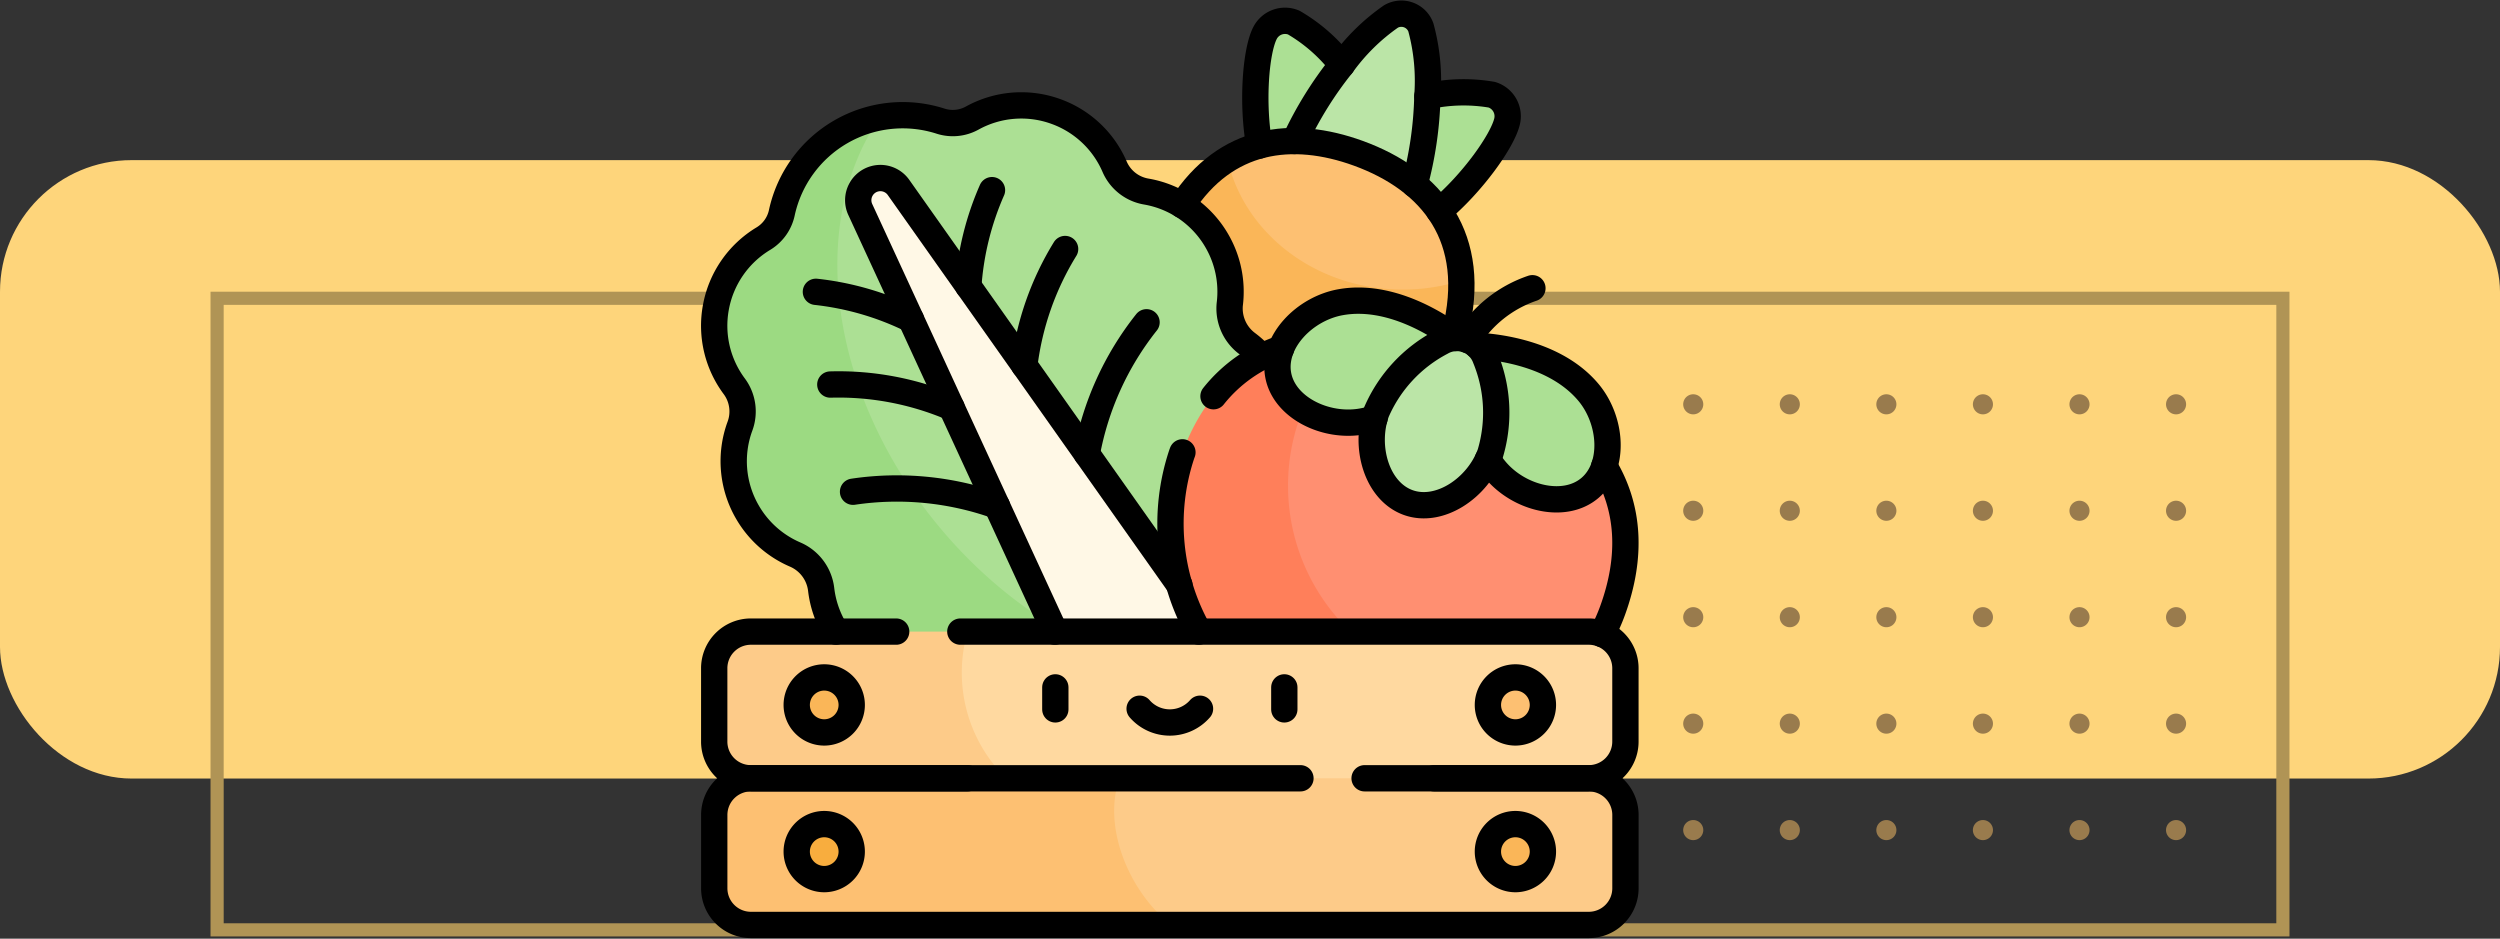 <svg xmlns="http://www.w3.org/2000/svg" xmlns:xlink="http://www.w3.org/1999/xlink" width="190" height="71.341" viewBox="0 0 190 71.341">
  <rect x="0" y="0" width="190" height="71.341" fill="#333333" stroke="none"/>
  <defs>
    <clipPath id="clip-path">
      <rect id="Rectángulo_400902" data-name="Rectángulo 400902" width="38.221" height="33.885" fill="#997b4d"/>
    </clipPath>
    <clipPath id="clip-path-2">
      <path id="path5649" d="M0-682.665H71.341v71.341H0Z" transform="translate(0 682.665)"/>
    </clipPath>
  </defs>
  <g id="Grupo_1112555" data-name="Grupo 1112555" transform="translate(-1249.657 -393)">
    <rect id="Rectángulo_402716" data-name="Rectángulo 402716" width="190" height="47" rx="10" transform="translate(1249.657 405.17)" fill="#fed57b"/>
    <g id="Rectángulo_402718" data-name="Rectángulo 402718" transform="translate(1265.657 415.17)" fill="none" stroke="#b09455" stroke-width="1">
      <rect width="158" height="49" stroke="none"/>
      <rect x="0.5" y="0.5" width="157" height="48" fill="none"/>
    </g>
    <g id="Grupo_1107842" data-name="Grupo 1107842" transform="translate(1377.58 422.965)">
      <g id="Grupo_1098724" data-name="Grupo 1098724" transform="translate(0 0)">
        <g id="Grupo_1098723" data-name="Grupo 1098723" clip-path="url(#clip-path)">
          <path id="Trazado_872910" data-name="Trazado 872910" d="M1.526.763A.763.763,0,1,1,.763,0a.763.763,0,0,1,.763.763" fill="#997b4d"/>
          <path id="Trazado_872911" data-name="Trazado 872911" d="M30.48.763A.763.763,0,1,1,29.717,0a.763.763,0,0,1,.763.763" transform="translate(-21.615)" fill="#997b4d"/>
          <path id="Trazado_872912" data-name="Trazado 872912" d="M59.433.763A.763.763,0,1,1,58.67,0a.763.763,0,0,1,.763.763" transform="translate(-43.229)" fill="#997b4d"/>
          <path id="Trazado_872913" data-name="Trazado 872913" d="M88.386.763A.763.763,0,1,1,87.623,0a.763.763,0,0,1,.763.763" transform="translate(-64.843)" fill="#997b4d"/>
          <path id="Trazado_872914" data-name="Trazado 872914" d="M117.339.763A.763.763,0,1,1,116.576,0a.763.763,0,0,1,.763.763" transform="translate(-86.457)" fill="#997b4d"/>
          <path id="Trazado_872915" data-name="Trazado 872915" d="M146.293.763A.763.763,0,1,1,145.53,0a.763.763,0,0,1,.763.763" transform="translate(-108.072)" fill="#997b4d"/>
          <path id="Trazado_872916" data-name="Trazado 872916" d="M1.526,32.678a.763.763,0,1,1-.763-.763.763.763,0,0,1,.763.763" transform="translate(0 -23.825)" fill="#997b4d"/>
          <path id="Trazado_872917" data-name="Trazado 872917" d="M30.48,32.678a.763.763,0,1,1-.763-.763.763.763,0,0,1,.763.763" transform="translate(-21.615 -23.825)" fill="#997b4d"/>
          <path id="Trazado_872918" data-name="Trazado 872918" d="M59.433,32.678a.763.763,0,1,1-.763-.763.763.763,0,0,1,.763.763" transform="translate(-43.229 -23.825)" fill="#997b4d"/>
          <path id="Trazado_872919" data-name="Trazado 872919" d="M88.386,32.678a.763.763,0,1,1-.763-.763.763.763,0,0,1,.763.763" transform="translate(-64.843 -23.825)" fill="#997b4d"/>
          <path id="Trazado_872920" data-name="Trazado 872920" d="M117.339,32.678a.763.763,0,1,1-.763-.763.763.763,0,0,1,.763.763" transform="translate(-86.457 -23.825)" fill="#997b4d"/>
          <path id="Trazado_872921" data-name="Trazado 872921" d="M146.293,32.678a.763.763,0,1,1-.763-.763.763.763,0,0,1,.763.763" transform="translate(-108.072 -23.825)" fill="#997b4d"/>
          <path id="Trazado_872922" data-name="Trazado 872922" d="M1.526,64.593a.763.763,0,1,1-.763-.763.763.763,0,0,1,.763.763" transform="translate(0 -47.651)" fill="#997b4d"/>
          <path id="Trazado_872923" data-name="Trazado 872923" d="M30.48,64.593a.763.763,0,1,1-.763-.763.763.763,0,0,1,.763.763" transform="translate(-21.615 -47.651)" fill="#997b4d"/>
          <path id="Trazado_872924" data-name="Trazado 872924" d="M59.433,64.593a.763.763,0,1,1-.763-.763.763.763,0,0,1,.763.763" transform="translate(-43.229 -47.651)" fill="#997b4d"/>
          <path id="Trazado_872925" data-name="Trazado 872925" d="M88.386,64.593a.763.763,0,1,1-.763-.763.763.763,0,0,1,.763.763" transform="translate(-64.843 -47.651)" fill="#997b4d"/>
          <path id="Trazado_872926" data-name="Trazado 872926" d="M117.339,64.593a.763.763,0,1,1-.763-.763.763.763,0,0,1,.763.763" transform="translate(-86.457 -47.651)" fill="#997b4d"/>
          <path id="Trazado_872927" data-name="Trazado 872927" d="M146.293,64.593a.763.763,0,1,1-.763-.763.763.763,0,0,1,.763.763" transform="translate(-108.072 -47.651)" fill="#997b4d"/>
          <path id="Trazado_872928" data-name="Trazado 872928" d="M1.526,96.508a.763.763,0,1,1-.763-.763.763.763,0,0,1,.763.763" transform="translate(0 -71.476)" fill="#997b4d"/>
          <path id="Trazado_872929" data-name="Trazado 872929" d="M30.48,96.508a.763.763,0,1,1-.763-.763.763.763,0,0,1,.763.763" transform="translate(-21.615 -71.476)" fill="#997b4d"/>
          <path id="Trazado_872930" data-name="Trazado 872930" d="M59.433,96.508a.763.763,0,1,1-.763-.763.763.763,0,0,1,.763.763" transform="translate(-43.229 -71.476)" fill="#997b4d"/>
          <path id="Trazado_872931" data-name="Trazado 872931" d="M88.386,96.508a.763.763,0,1,1-.763-.763.763.763,0,0,1,.763.763" transform="translate(-64.843 -71.476)" fill="#997b4d"/>
          <path id="Trazado_872932" data-name="Trazado 872932" d="M117.339,96.508a.763.763,0,1,1-.763-.763.763.763,0,0,1,.763.763" transform="translate(-86.457 -71.476)" fill="#997b4d"/>
          <path id="Trazado_872933" data-name="Trazado 872933" d="M146.293,96.508a.763.763,0,1,1-.763-.763.763.763,0,0,1,.763.763" transform="translate(-108.072 -71.476)" fill="#997b4d"/>
          <path id="Trazado_872934" data-name="Trazado 872934" d="M1.526,128.423a.763.763,0,1,1-.763-.763.763.763,0,0,1,.763.763" transform="translate(0 -95.301)" fill="#997b4d"/>
          <path id="Trazado_872935" data-name="Trazado 872935" d="M30.48,128.423a.763.763,0,1,1-.763-.763.763.763,0,0,1,.763.763" transform="translate(-21.615 -95.301)" fill="#997b4d"/>
          <path id="Trazado_872936" data-name="Trazado 872936" d="M59.433,128.423a.763.763,0,1,1-.763-.763.763.763,0,0,1,.763.763" transform="translate(-43.229 -95.301)" fill="#997b4d"/>
          <path id="Trazado_872937" data-name="Trazado 872937" d="M88.386,128.423a.763.763,0,1,1-.763-.763.763.763,0,0,1,.763.763" transform="translate(-64.843 -95.301)" fill="#997b4d"/>
          <path id="Trazado_872938" data-name="Trazado 872938" d="M117.339,128.423a.763.763,0,1,1-.763-.763.763.763,0,0,1,.763.763" transform="translate(-86.457 -95.301)" fill="#997b4d"/>
          <path id="Trazado_872939" data-name="Trazado 872939" d="M146.293,128.423a.763.763,0,1,1-.763-.763.763.763,0,0,1,.763.763" transform="translate(-108.072 -95.301)" fill="#997b4d"/>
        </g>
      </g>
    </g>
    <g id="g5643" transform="translate(1302.893 1075.665)">
      <g id="g5645" transform="translate(0 -682.665)">
        <g id="g5647" transform="translate(0 0)" clip-path="url(#clip-path-2)">
          <g id="g5653" transform="translate(27.249 54.386)">
            <path id="path5655" d="M-368.868-64.689v5.573a2.786,2.786,0,0,1-2.787,2.787h-31.735c-9.185-2.678-11.651-7.664-3.907-11.147l18.02-4.762,17.622,4.762a2.786,2.786,0,0,1,2.787,2.787" transform="translate(411.915 72.238)" fill="#fdcb89"/>
          </g>
          <g id="g5657" transform="translate(1.045 55.982)">
            <path id="path5659" d="M-297.591-122.653h-31.942a2.786,2.786,0,0,1-2.787-2.787v-5.573a2.786,2.786,0,0,1,2.787-2.787l14.351-3.166L-301.5-133.8c-1.312,3.483.543,8.468,3.907,11.147" transform="translate(332.319 136.966)" fill="#fdc072"/>
          </g>
          <g id="g5661" transform="translate(59.845 62.632)">
            <path id="path5663" d="M-35.82-17.91a2.09,2.09,0,0,1-2.09,2.09A2.09,2.09,0,0,1-40-17.91,2.09,2.09,0,0,1-37.91-20a2.09,2.09,0,0,1,2.09,2.09" transform="translate(40 20)" fill="#fab658"/>
          </g>
          <g id="g5665" transform="translate(7.315 62.632)">
            <path id="path5667" d="M-35.82-17.91a2.09,2.09,0,0,1-2.09,2.09A2.09,2.09,0,0,1-40-17.91,2.09,2.09,0,0,1-37.91-20a2.09,2.09,0,0,1,2.09,2.09" transform="translate(40 20)" fill="#f8ad3e"/>
          </g>
          <g id="g5669" transform="translate(42.174 1.582)">
            <path id="path5671" d="M-58.09-121.134a4.343,4.343,0,0,0,2.83-5.915c-1.193-3.279-4.949-7.355-6.691-8.088a1.709,1.709,0,0,0-2.182.794c-.864,1.681-1.12,7.218.073,10.5a4.343,4.343,0,0,0,5.97,2.712" transform="translate(64.869 135.27)" fill="#ace094"/>
          </g>
          <g id="g5673" transform="translate(47.442 7.008)">
            <path id="path5675" d="M-6.39-72.253A4.343,4.343,0,0,1-4.756-78.6c3.022-1.744,8.518-2.453,10.324-1.895a1.709,1.709,0,0,1,1.161,2.01c-.419,1.843-3.781,6.249-6.8,7.994a4.343,4.343,0,0,1-6.316-1.76" transform="translate(7.136 80.685)" fill="#ace094"/>
          </g>
          <g id="g5677" transform="translate(44.33 1.045)">
            <path id="path5679" d="M-26.742-150.475c-2.531-.921-3.924-3.479-2.628-7.038,1.486-4.082,5.753-9.3,7.657-10.313a1.575,1.575,0,0,1,2.272.827c.81,2,.722,8.74-.764,12.822-1.3,3.559-4.006,4.623-6.537,3.7" transform="translate(29.863 168.035)" fill="#bbe5a7"/>
          </g>
          <g id="g5681" transform="translate(39.93 10.719)">
            <path id="path5683" d="M-153.342-90.886c-1.505,2.118-7.326,7.287-8.886,7.287-6.57,0-9.688-10.3-8.886-16.5,2.929-1.8,6.439-1.735,9.946-.458,4.469,1.626,7.683,4.757,7.825,9.676" transform="translate(171.237 101.492)" fill="#fdc072"/>
          </g>
          <g id="g5685" transform="translate(33.944 12.108)">
            <path id="path5687" d="M-195.321-129.644c-1.767,4.855-7.816,10.14-12.621,13.744a5.379,5.379,0,0,1-8.463-3.081c-1.364-5.851-2.6-13.786-.835-18.642,1.289-3.542,3.109-5.841,5.235-7.151,1.268,5.65,6.749,9.9,13.319,9.9a14.733,14.733,0,0,0,4.452-.681,16,16,0,0,1-1.087,5.912" transform="translate(218.115 144.773)" fill="#fab658"/>
          </g>
          <g id="g5689" transform="translate(7.531 8.012)">
            <path id="path5691" d="M-301.417-373.731c-10.337,3.568-22.419-.4-29.284-8.578-8.507-10.138-7.239-26.864.21-34.12a9.662,9.662,0,0,1,4.627.284,3.037,3.037,0,0,0,2.376-.226,7.709,7.709,0,0,1,6.394-.506,7.705,7.705,0,0,1,4.456,4.209,3.2,3.2,0,0,0,2.411,1.873,7.711,7.711,0,0,1,5.356,3.747,7.7,7.7,0,0,1,.988,4.725,3.322,3.322,0,0,0,1.281,3.056,7.711,7.711,0,0,1,3.124,6.206,7.692,7.692,0,0,1-1.229,4.183,3.186,3.186,0,0,0-.255,2.976q.437,1.026.864,2.086a10.327,10.327,0,0,1-1.318,10.085" transform="translate(336.592 417.344)" fill="#ace094"/>
          </g>
          <g id="g5693" transform="translate(1.045 8.927)">
            <path id="path5695" d="M-356.992-365.887a10.123,10.123,0,0,1-2.475,2.335,57.233,57.233,0,0,1-6.217,3.594,10.327,10.327,0,0,1-12.719-2.9q-.7-.89-1.36-1.771a3.183,3.183,0,0,0-2.692-1.287,7.7,7.7,0,0,1-5.366-1.8,7.7,7.7,0,0,1-2.706-5.015,3.305,3.305,0,0,0-1.982-2.647,7.694,7.694,0,0,1-3.625-3.23,7.708,7.708,0,0,1-.566-6.513,3.21,3.21,0,0,0-.417-3.024,7.7,7.7,0,0,1-1.419-5.964,7.714,7.714,0,0,1,3.635-5.285,3.034,3.034,0,0,0,1.384-1.944,9.4,9.4,0,0,1,7.449-7.257c-5.555,8.083-3.888,21.11,4.619,31.248,6.865,8.182,16.357,12.3,24.455,11.451" transform="translate(398.653 408.586)" fill="#9cda82"/>
          </g>
          <g id="g5697" transform="translate(11.975 13.52)">
            <path id="path5699" d="M-238.247-306.082l-9.691,5.6L-265.879-339.4a1.685,1.685,0,0,1,2.906-1.678Z" transform="translate(266.05 341.802)" fill="#fff8e6"/>
          </g>
          <g id="g5701" transform="translate(39.93 25.77)">
            <path id="path5703" d="M-251.8-176.926a14.972,14.972,0,0,1-2.346,4.144c-2.459,2.02-8.691,3.825-11.207,3.825-8.465,0-15.831-8.27-15.831-16.735,0-4.391,3.972-9.171,9.53-11.881a27.151,27.151,0,0,1,8.193,1.765c10.389,3.78,14.768,10.347,11.661,18.882" transform="translate(281.183 197.573)" fill="#ff8f71"/>
          </g>
          <g id="g5705" transform="translate(35.709 25.758)">
            <path id="path5707" d="M-267.865-212.545a17.229,17.229,0,0,1-19.651,5.37A17.082,17.082,0,0,1-298.252-228.6c2.217-6.09,6.71-8.964,12.879-8.734a15.28,15.28,0,0,0-4.806,11.144,15.327,15.327,0,0,0,15.327,15.327,15.269,15.269,0,0,0,6.986-1.68" transform="translate(299.124 237.348)" fill="#ff7f5a"/>
          </g>
          <g id="g5709" transform="translate(43.85 22.852)">
            <path id="path5711" d="M-.443-48.228c.441,2.5,3.611,4.038,6.357,3.554,4.665-.823,7.567-6.009,7.567-6.009s-4.5-3.881-9.166-3.058c-2.747.484-5.2,3.01-4.759,5.514" transform="translate(0.495 53.857)" fill="#ace094"/>
          </g>
          <g id="g5713" transform="translate(58.293 26.267)">
            <path id="path5715" d="M-79.574-92.814c-1.948,1.634-5.362.772-7.154-1.364-3.045-3.629-1.934-9.467-1.934-9.467s5.942-.081,8.987,3.549c1.793,2.136,2.049,5.648.1,7.283" transform="translate(88.86 103.645)" fill="#ace094"/>
          </g>
          <g id="g5717" transform="translate(51.015 25.687)">
            <path id="path5719" d="M-23.65-107.137c-2.389-.87-3.349-4.257-2.4-6.878a10.878,10.878,0,0,1,4.934-5.31,2.324,2.324,0,0,1,3.352,1.22,10.878,10.878,0,0,1,.366,7.239c-.954,2.621-3.867,4.6-6.256,3.729" transform="translate(26.41 119.64)" fill="#bbe5a7"/>
          </g>
          <g id="g5721" transform="translate(16.257 48.002)">
            <path id="path5723" d="M-463.065-23.88v5.573a2.786,2.786,0,0,1-2.787,2.787h-44.276c-7.3-2.893-9.811-8.967-2.932-11.147h47.207a2.786,2.786,0,0,1,2.787,2.787" transform="translate(517.104 26.667)" fill="#ffd9a0"/>
          </g>
          <g id="g5725" transform="translate(1.045 48.002)">
            <path id="path5727" d="M-190.131-95.519h-19.4a2.786,2.786,0,0,1-2.787-2.787v-5.573a2.786,2.786,0,0,1,2.787-2.787h16.47a11.232,11.232,0,0,0,2.932,11.147" transform="translate(212.319 106.666)" fill="#fdcb89"/>
          </g>
          <g id="g5729" transform="translate(59.845 51.485)">
            <path id="path5731" d="M-35.82-17.91a2.09,2.09,0,0,1-2.09,2.09A2.09,2.09,0,0,1-40-17.91,2.09,2.09,0,0,1-37.91-20a2.09,2.09,0,0,1,2.09,2.09" transform="translate(40 20)" fill="#fdc072"/>
          </g>
          <g id="g5733" transform="translate(7.315 51.485)">
            <path id="path5735" d="M-35.82-17.91a2.09,2.09,0,0,1-2.09,2.09A2.09,2.09,0,0,1-40-17.91,2.09,2.09,0,0,1-37.91-20a2.09,2.09,0,0,1,2.09,2.09" transform="translate(40 20)" fill="#fab658"/>
          </g>
          <g id="g5737" transform="translate(42.174 1.582)">
            <path id="path5739" d="M-2.6-81.232c-.575-3.195-.276-7.172.433-8.553a1.709,1.709,0,0,1,2.182-.793,12.667,12.667,0,0,1,3.658,3.213" transform="translate(2.899 90.711)" fill="none" stroke="#000" stroke-linecap="round" stroke-linejoin="round" stroke-miterlimit="10" stroke-width="2"/>
          </g>
          <g id="g5741" transform="translate(55.246 7.008)">
            <path id="path5743" d="M0-2.6a12.716,12.716,0,0,1,4.9-.117A1.709,1.709,0,0,1,6.061-.711C5.717.8,3.39,4.04.9,6.118" transform="translate(0 2.909)" fill="none" stroke="#000" stroke-linecap="round" stroke-linejoin="round" stroke-miterlimit="10" stroke-width="2"/>
          </g>
          <g id="g5745" transform="translate(45.163 1.045)">
            <path id="path5747" d="M-78.075-111.207a28.106,28.106,0,0,0,.971-6.71,15.492,15.492,0,0,0-.495-5.231,1.576,1.576,0,0,0-2.273-.828A15.452,15.452,0,0,0-83.6-120.3a28.1,28.1,0,0,0-3.587,5.789" transform="translate(87.186 124.184)" fill="none" stroke="#000" stroke-linecap="round" stroke-linejoin="round" stroke-miterlimit="10" stroke-width="2"/>
          </g>
          <g id="g5749" transform="translate(36.607 10.719)">
            <path id="path5751" d="M0-41.731C3.318-46.849,8.359-47.5,13.393-45.67c5.571,2.029,9.192,6.393,7.343,13.64" transform="translate(0 46.601)" fill="none" stroke="#000" stroke-linecap="round" stroke-linejoin="round" stroke-miterlimit="10" stroke-width="2"/>
          </g>
          <g id="g5753" transform="translate(1.045 8.012)">
            <path id="path5755" d="M-79.317-342.675a7.719,7.719,0,0,1-1.13-3.212,3.305,3.305,0,0,0-1.982-2.647,7.694,7.694,0,0,1-3.626-3.23,7.708,7.708,0,0,1-.566-6.513,3.21,3.21,0,0,0-.416-3.024,7.7,7.7,0,0,1-1.419-5.964,7.713,7.713,0,0,1,3.635-5.285,3.034,3.034,0,0,0,1.383-1.944,9.4,9.4,0,0,1,12.076-6.972,3.037,3.037,0,0,0,2.376-.226,7.709,7.709,0,0,1,6.394-.506,7.7,7.7,0,0,1,4.456,4.209,3.2,3.2,0,0,0,2.411,1.873,7.712,7.712,0,0,1,5.356,3.747,7.7,7.7,0,0,1,.988,4.725,3.322,3.322,0,0,0,1.281,3.056,7.755,7.755,0,0,1,1.131,1.027" transform="translate(88.573 382.664)" fill="none" stroke="#000" stroke-linecap="round" stroke-linejoin="round" stroke-miterlimit="10" stroke-width="2"/>
          </g>
          <g id="g5757" transform="translate(29.36 24.494)">
            <path id="path5759" d="M-38.912,0a22.61,22.61,0,0,0-4.541,10" transform="translate(43.453)" fill="none" stroke="#000" stroke-linecap="round" stroke-linejoin="round" stroke-miterlimit="10" stroke-width="2"/>
          </g>
          <g id="g5761" transform="translate(20.354 14.452)">
            <path id="path5763" d="M-15.426,0a21.854,21.854,0,0,0-1.8,7.3" transform="translate(17.227)" fill="none" stroke="#000" stroke-linecap="round" stroke-linejoin="round" stroke-miterlimit="10" stroke-width="2"/>
          </g>
          <g id="g5765" transform="translate(24.611 18.925)">
            <path id="path5767" d="M-26.566,0a21.939,21.939,0,0,0-3.1,8.849" transform="translate(29.667)" fill="none" stroke="#000" stroke-linecap="round" stroke-linejoin="round" stroke-miterlimit="10" stroke-width="2"/>
          </g>
          <g id="g5769" transform="translate(11.596 37.134)">
            <path id="path5771" d="M0-2.036A22.638,22.638,0,0,1,10.931-.97" transform="translate(0 2.274)" fill="none" stroke="#000" stroke-linecap="round" stroke-linejoin="round" stroke-miterlimit="10" stroke-width="2"/>
          </g>
          <g id="g5773" transform="translate(8.773 22.178)">
            <path id="path5775" d="M0,0A21.823,21.823,0,0,1,7.222,2.091" fill="none" stroke="#000" stroke-linecap="round" stroke-linejoin="round" stroke-miterlimit="10" stroke-width="2"/>
          </g>
          <g id="g5777" transform="translate(9.868 29.219)">
            <path id="path5779" d="M0-.058A21.986,21.986,0,0,1,9.213,1.681" transform="translate(0 0.064)" fill="none" stroke="#000" stroke-linecap="round" stroke-linejoin="round" stroke-miterlimit="10" stroke-width="2"/>
          </g>
          <g id="g5781" transform="translate(11.975 13.52)">
            <path id="path5783" d="M-128.209-295.48l-4.41-9.564-3.446-7.473-3.086-6.7h0L-143-327.557a1.685,1.685,0,0,1,2.907-1.678l5.3,7.5,4.257,6.024,4.749,6.722,7.042,9.965" transform="translate(143.171 329.962)" fill="none" stroke="#000" stroke-linecap="round" stroke-linejoin="round" stroke-miterlimit="10" stroke-width="2"/>
          </g>
          <g id="g5785" transform="translate(38.989 26.489)">
            <path id="path5787" d="M0-31.056A11.185,11.185,0,0,1,5.137-34.68" transform="translate(0 34.68)" fill="none" stroke="#000" stroke-linecap="round" stroke-linejoin="round" stroke-miterlimit="10" stroke-width="2"/>
          </g>
          <g id="g5789" transform="translate(35.709 34.381)">
            <path id="path5791" d="M-18.557-116.713a16.708,16.708,0,0,1-1.293-13.5l.046-.123" transform="translate(20.723 130.333)" fill="none" stroke="#000" stroke-linecap="round" stroke-linejoin="round" stroke-miterlimit="10" stroke-width="2"/>
          </g>
          <g id="g5793" transform="translate(68.522 35.426)">
            <path id="path5795" d="M-1.421,0C.456,3.132.722,6.828-.794,10.991a13.915,13.915,0,0,1-.793,1.775" transform="translate(1.587)" fill="none" stroke="#000" stroke-linecap="round" stroke-linejoin="round" stroke-miterlimit="10" stroke-width="2"/>
          </g>
          <g id="g5797" transform="translate(58.296 21.907)">
            <path id="path5799" d="M0-33.683a9.29,9.29,0,0,1,4.931-3.931" transform="translate(0 37.613)" fill="none" stroke="#000" stroke-linecap="round" stroke-linejoin="round" stroke-miterlimit="10" stroke-width="2"/>
          </g>
          <g id="g5801" transform="translate(43.851 22.852)">
            <path id="path5803" d="M-116.141-24.312c-1.223-.922-4.928-3.4-8.743-2.723-2.746.484-5.2,3.01-4.758,5.514s3.61,4.038,6.357,3.553a7.392,7.392,0,0,0,.968-.24" transform="translate(129.695 27.149)" fill="none" stroke="#000" stroke-linecap="round" stroke-linejoin="round" stroke-miterlimit="10" stroke-width="2"/>
          </g>
          <g id="g5805" transform="translate(59.032 26.282)">
            <path id="path5807" d="M-6.9-74.087a7.313,7.313,0,0,0,.588.805c1.793,2.137,5.207,3,7.155,1.366s1.69-5.147-.1-7.283c-2.489-2.966-6.914-3.454-8.447-3.534" transform="translate(7.707 82.733)" fill="none" stroke="#000" stroke-linecap="round" stroke-linejoin="round" stroke-miterlimit="10" stroke-width="2"/>
          </g>
          <g id="g5809" transform="translate(51.015 25.687)">
            <path id="path5811" d="M-23.65-107.137c-2.389-.87-3.349-4.257-2.4-6.878a10.878,10.878,0,0,1,4.934-5.31,2.324,2.324,0,0,1,3.352,1.22,10.878,10.878,0,0,1,.366,7.239C-18.348-108.246-21.261-106.268-23.65-107.137Z" transform="translate(26.41 119.64)" fill="none" stroke="#000" stroke-linecap="round" stroke-linejoin="round" stroke-miterlimit="10" stroke-width="2"/>
          </g>
          <g id="g5813" transform="translate(19.75 48.002)">
            <path id="path5815" d="M0,0H47.759a2.786,2.786,0,0,1,2.787,2.787V8.36a2.786,2.786,0,0,1-2.787,2.787H30.724" fill="none" stroke="#000" stroke-linecap="round" stroke-linejoin="round" stroke-miterlimit="10" stroke-width="2"/>
          </g>
          <g id="g5817" transform="translate(1.045 48.002)">
            <path id="path5819" d="M-118.492,0h-11.041a2.786,2.786,0,0,0-2.787,2.787V8.36a2.786,2.786,0,0,0,2.787,2.787h41.765" transform="translate(132.32)" fill="none" stroke="#000" stroke-linecap="round" stroke-linejoin="round" stroke-miterlimit="10" stroke-width="2"/>
          </g>
          <g id="g5821" transform="translate(59.845 51.485)">
            <path id="path5823" d="M-35.82-17.91a2.09,2.09,0,0,1-2.09,2.09A2.09,2.09,0,0,1-40-17.91,2.09,2.09,0,0,1-37.91-20,2.09,2.09,0,0,1-35.82-17.91Z" transform="translate(40 20)" fill="none" stroke="#000" stroke-linecap="round" stroke-linejoin="round" stroke-miterlimit="10" stroke-width="2"/>
          </g>
          <g id="g5825" transform="translate(7.315 51.485)">
            <path id="path5827" d="M-35.82-17.91a2.09,2.09,0,0,1-2.09,2.09A2.09,2.09,0,0,1-40-17.91,2.09,2.09,0,0,1-37.91-20,2.09,2.09,0,0,1-35.82-17.91Z" transform="translate(40 20)" fill="none" stroke="#000" stroke-linecap="round" stroke-linejoin="round" stroke-miterlimit="10" stroke-width="2"/>
          </g>
          <g id="g5829" transform="translate(1.045 59.149)">
            <path id="path5831" d="M-164.941,0H-181.4a2.787,2.787,0,0,0-2.787,2.787V8.36a2.787,2.787,0,0,0,2.787,2.787h63.677a2.787,2.787,0,0,0,2.787-2.787V2.787A2.787,2.787,0,0,0-117.725,0h-11.748" transform="translate(184.189 0)" fill="none" stroke="#000" stroke-linecap="round" stroke-linejoin="round" stroke-miterlimit="10" stroke-width="2"/>
          </g>
          <g id="g5833" transform="translate(59.845 62.632)">
            <path id="path5835" d="M-35.82-17.91a2.09,2.09,0,0,1-2.09,2.09A2.09,2.09,0,0,1-40-17.91,2.09,2.09,0,0,1-37.91-20,2.09,2.09,0,0,1-35.82-17.91Z" transform="translate(40 20)" fill="none" stroke="#000" stroke-linecap="round" stroke-linejoin="round" stroke-miterlimit="10" stroke-width="2"/>
          </g>
          <g id="g5837" transform="translate(7.315 62.632)">
            <path id="path5839" d="M-35.82-17.91a2.09,2.09,0,0,1-2.09,2.09A2.09,2.09,0,0,1-40-17.91,2.09,2.09,0,0,1-37.91-20,2.09,2.09,0,0,1-35.82-17.91Z" transform="translate(40 20)" fill="none" stroke="#000" stroke-linecap="round" stroke-linejoin="round" stroke-miterlimit="10" stroke-width="2"/>
          </g>
          <g id="g5841" transform="translate(26.969 52.241)">
            <path id="path5843" d="M0,0V1.672" fill="none" stroke="#000" stroke-linecap="round" stroke-linejoin="round" stroke-miterlimit="10" stroke-width="2"/>
          </g>
          <g id="g5845" transform="translate(44.372 52.241)">
            <path id="path5847" d="M0,0V1.672" fill="none" stroke="#000" stroke-linecap="round" stroke-linejoin="round" stroke-miterlimit="10" stroke-width="2"/>
          </g>
          <g id="g5849" transform="translate(33.376 53.864)">
            <path id="path5851" d="M0,0A3.035,3.035,0,0,0,2.294,1.045,3.035,3.035,0,0,0,4.588,0" fill="none" stroke="#000" stroke-linecap="round" stroke-linejoin="round" stroke-miterlimit="10" stroke-width="2"/>
          </g>
        </g>
      </g>
    </g>
  </g>
</svg>
